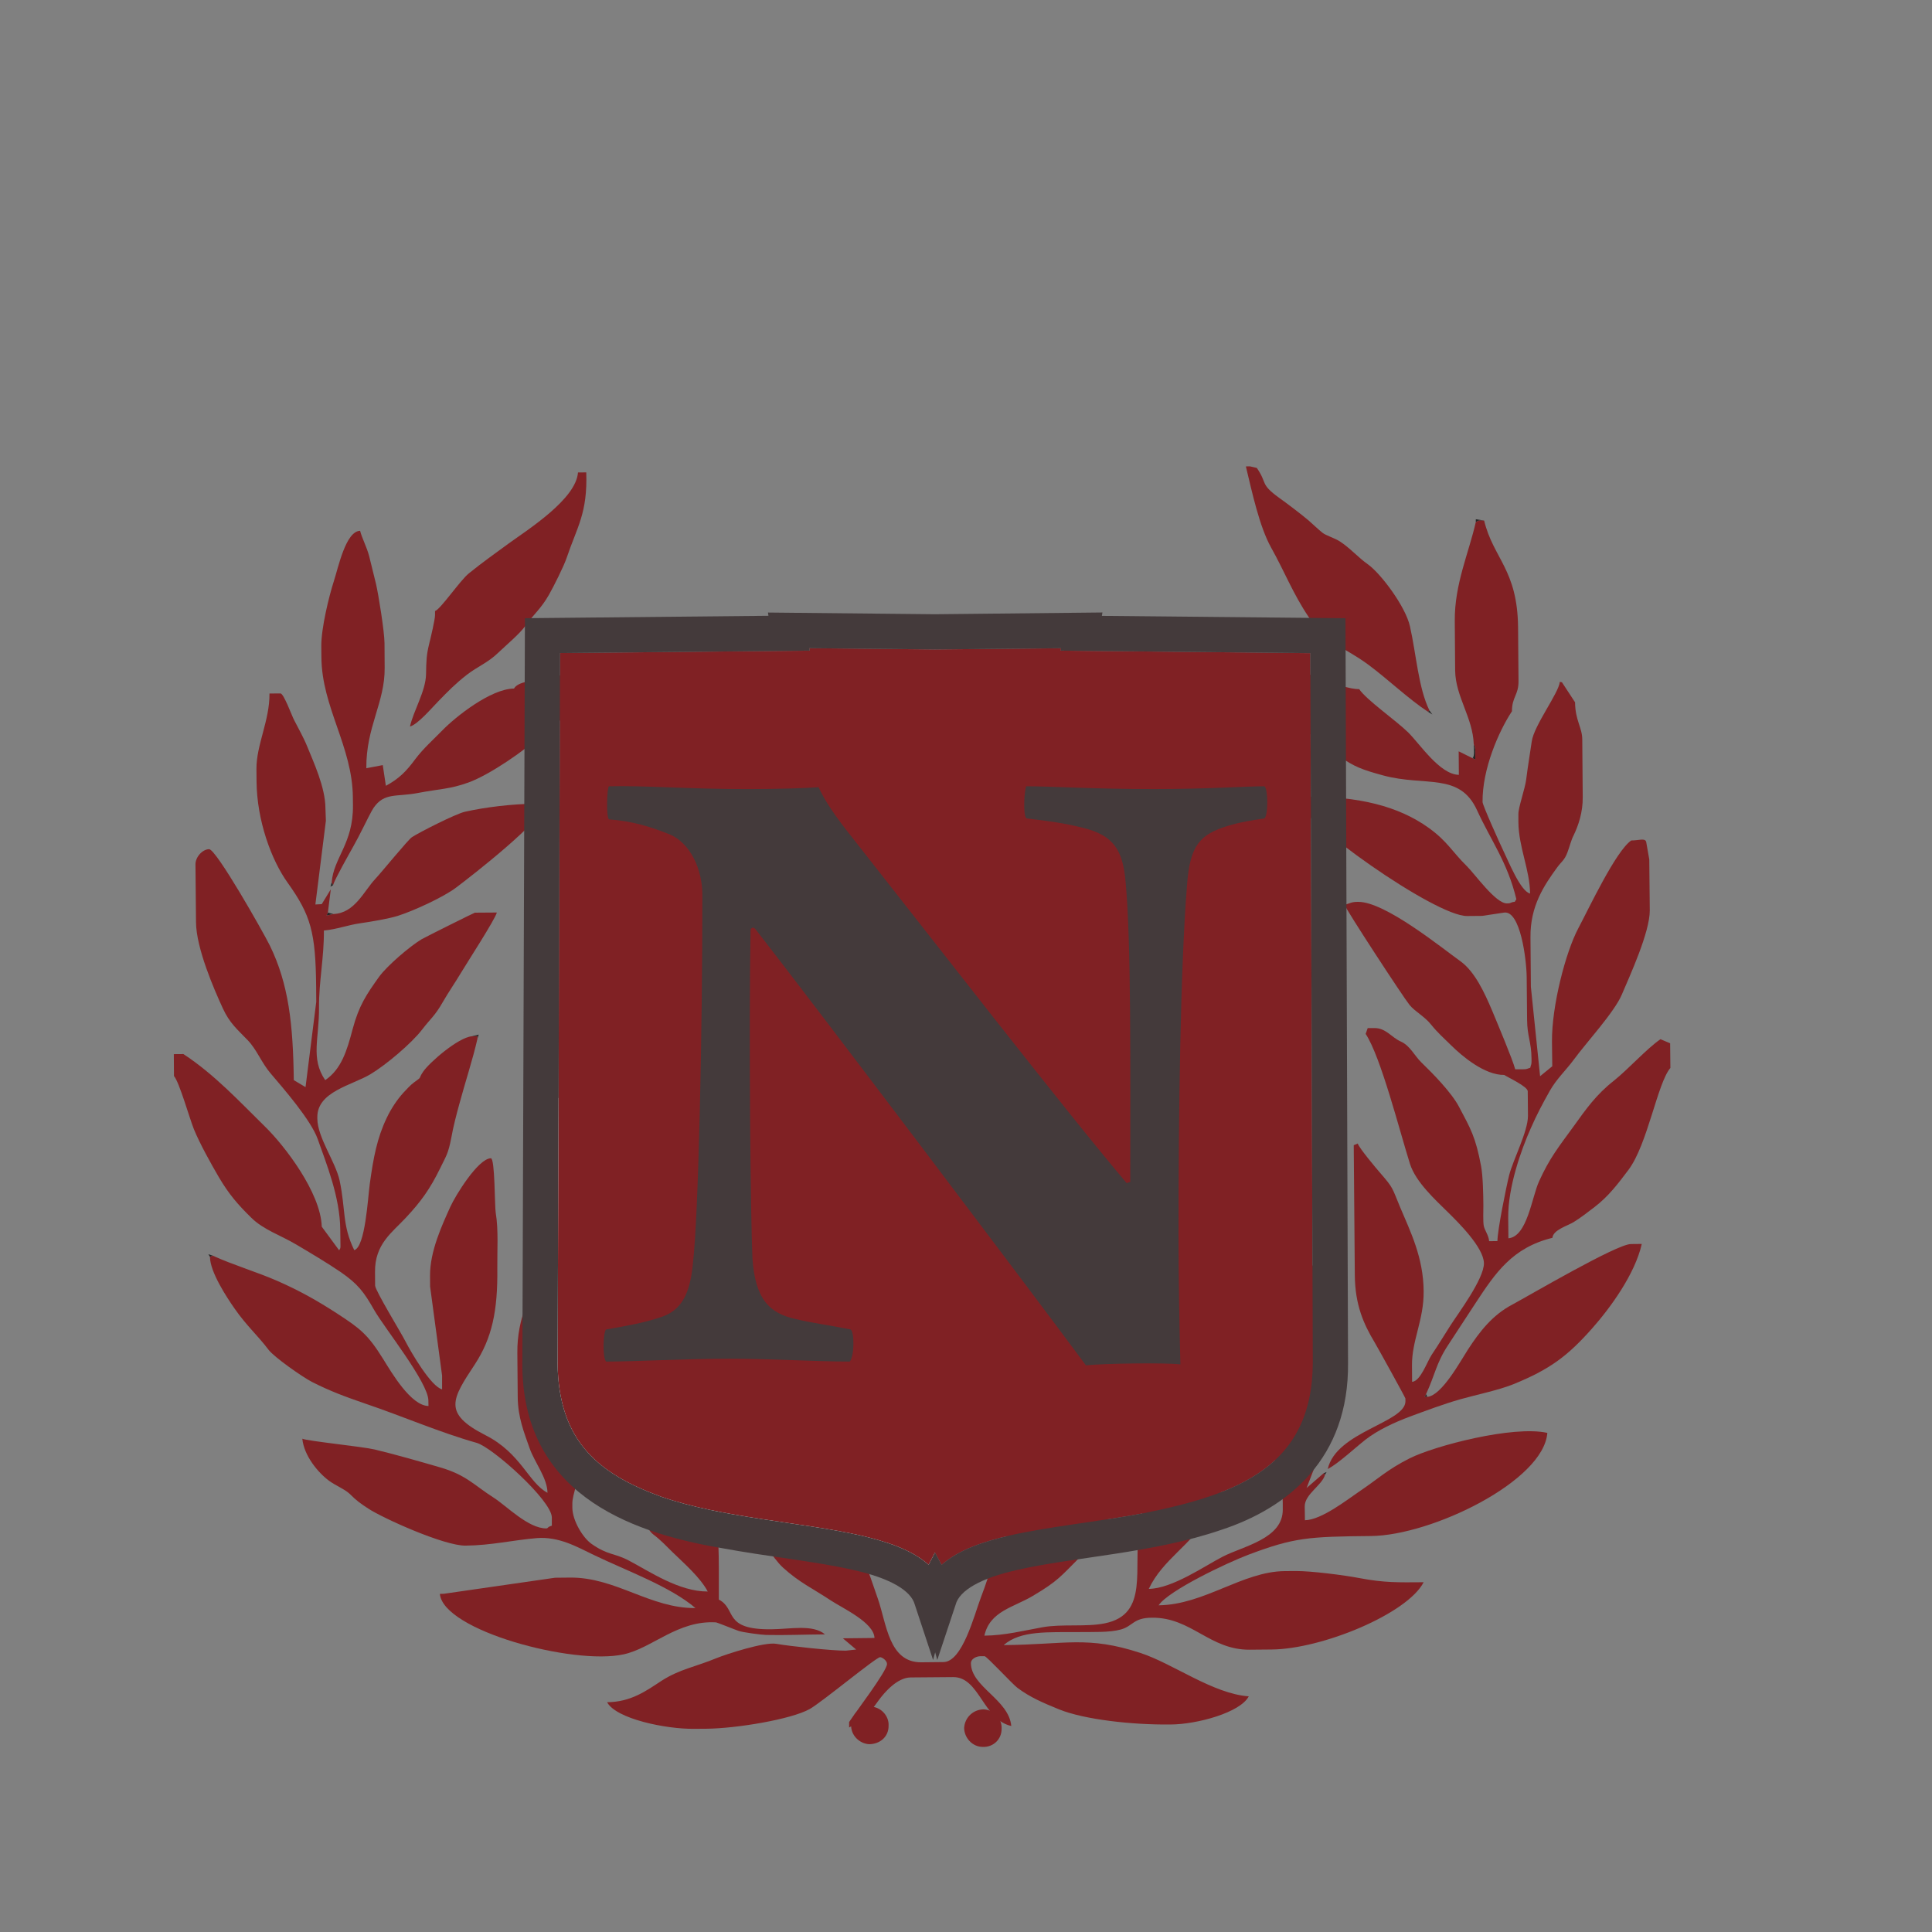 <?xml version="1.0" encoding="iso-8859-1"?>
<!-- Generator: Adobe Illustrator 13.0.0, SVG Export Plug-In . SVG Version: 6.00 Build 14948)  -->
<!DOCTYPE svg PUBLIC "-//W3C//DTD SVG 1.1//EN" "http://www.w3.org/Graphics/SVG/1.1/DTD/svg11.dtd">
<svg version="1.1" id="Layer_1" xmlns="http://www.w3.org/2000/svg" xmlns:xlink="http://www.w3.org/1999/xlink" x="0px" y="0px"
	 width="100px" height="100px" viewBox="0 0 100 100" enable-background="new 0 0 100 100" xml:space="preserve">
<rect x="0" y="0" width="100" height="100" fill="#808080" stroke="none"/>
<g>
	<g>
		<polygon fill-rule="evenodd" clip-rule="evenodd" fill="#272525" points="76.387,27.02 76.528,26.949 76.673,26.943 
			76.815,26.943 76.387,26.876 76.387,27.02 		"/>
		<path fill-rule="evenodd" clip-rule="evenodd" fill="#802124" d="M73.917,36.843l0.071-0.068
			c-0.573-1.167-0.681-2.902-1.008-4.353c-0.229-1.035-1.517-2.746-2.189-3.221c-0.477-0.332-0.92-0.843-1.446-1.181
			c-0.27-0.174-0.716-0.299-0.902-0.451c-0.24-0.192-0.458-0.412-0.716-0.635c-0.352-0.3-1.158-0.913-1.52-1.167
			c-1.009-0.733-0.587-0.728-1.155-1.547l-0.354-0.082l-0.212,0.003c0.325,1.351,0.704,3.119,1.304,4.196
			c0.715,1.279,1.129,2.385,1.95,3.604c0.979,1.441,1.774,1.499,3.08,2.46C71.861,35.174,72.913,36.189,73.917,36.843L73.917,36.843
			z"/>
		<polygon fill-rule="evenodd" clip-rule="evenodd" fill="#272525" points="73.917,36.843 74.138,36.982 73.988,36.775 
			73.917,36.843 		"/>
		<path fill-rule="evenodd" clip-rule="evenodd" fill="#802124" d="M30.345,24.451l-0.428,0.003
			c-0.102,1.381-2.583,2.951-3.579,3.67c-0.722,0.528-1.382,0.997-2.074,1.557c-0.441,0.353-1.474,1.87-1.747,1.946v0.211
			c0.004,0.212-0.225,1.175-0.298,1.468c-0.15,0.61-0.153,0.88-0.167,1.599c-0.021,0.877-0.649,1.88-0.832,2.701
			c0.41-0.114,1.142-0.979,1.465-1.306c0.519-0.535,0.878-0.902,1.477-1.372c0.571-0.439,1.095-0.626,1.63-1.146
			c0.434-0.416,1.106-0.969,1.422-1.415c0.421-0.588,0.787-0.858,1.197-1.577c0.234-0.409,0.769-1.47,0.919-1.916
			C29.871,27.266,30.415,26.569,30.345,24.451L30.345,24.451z"/>
		<path fill-rule="evenodd" clip-rule="evenodd" fill="#272525" d="M76.215,39.243l0.145,0.068c-0.006-0.296,0.04-0.597-0.079-0.783
			C76.283,38.75,76.342,39.136,76.215,39.243L76.215,39.243z"/>
		<path fill-rule="evenodd" clip-rule="evenodd" fill="#802124" d="M17.168,45.674l0.071,0.141c0.075-0.283,0.86-1.667,1.047-2.003
			c0.192-0.339,0.321-0.597,0.512-0.974c0.115-0.227,0.43-0.871,0.537-1.022c0.559-0.813,1.179-0.555,2.3-0.772
			c1.115-0.214,1.657-0.195,2.606-0.54c1.106-0.397,2.976-1.693,3.759-2.44c0.398-0.391,3.443-2.501,3.44-2.746
			c-0.002-0.198-0.038-0.2-0.073-0.358c-0.165-0.038-0.165-0.07-0.357-0.07l-1.209,0.012c-0.569,0.004-1.286,0.104-1.723,0.216
			c-0.433,0.107-1.285,0.161-1.472,0.521c-1.213,0.012-3.043,1.481-3.693,2.148c-0.497,0.51-0.984,0.933-1.415,1.502
			c-0.466,0.63-0.835,1.01-1.525,1.385l-0.161-1.072l-0.851,0.161c-0.018-2.143,0.965-3.392,0.949-5.195l-0.008-1.283
			c-0.007-0.621-0.313-2.517-0.441-3.065c-0.132-0.547-0.227-0.915-0.353-1.432c-0.125-0.478-0.381-0.951-0.469-1.314
			c-0.746,0.021-1.131,1.91-1.36,2.61c-0.25,0.779-0.658,2.43-0.649,3.377l0.006,0.571c0.021,2.569,1.604,4.612,1.628,7.231
			l0.005,0.425C18.287,43.669,17.263,44.395,17.168,45.674L17.168,45.674z"/>
		<polygon fill-rule="evenodd" clip-rule="evenodd" fill="#272525" points="17.24,45.815 17.168,45.674 17.104,45.897 17.24,45.815 
					"/>
		<polygon fill-rule="evenodd" clip-rule="evenodd" fill="#272525" points="17.254,47.309 16.971,47.237 16.899,47.392 
			17.254,47.309 		"/>
		<polygon fill-rule="evenodd" clip-rule="evenodd" fill="#272525" points="24.709,53.777 24.777,53.551 24.424,53.637 
			24.709,53.635 24.709,53.777 		"/>
		<polygon fill-rule="evenodd" clip-rule="evenodd" fill="#272525" points="10.869,65.055 11.015,64.992 10.787,64.92 
			10.869,65.055 		"/>
		<polygon fill-rule="evenodd" clip-rule="evenodd" fill="#272525" points="73.881,72.303 73.812,72.16 73.739,72.303 
			73.881,72.303 		"/>
		<path fill-rule="evenodd" clip-rule="evenodd" fill="#802124" d="M76.387,27.02c-0.356,1.584-1.108,3.22-1.088,5.126l0.019,2.555
			c0.015,1.354,0.917,2.437,0.963,3.826c0.119,0.186,0.073,0.487,0.079,0.783l-0.145-0.068l-0.714-0.353l0.009,1.217
			c-0.991-0.02-2.009-1.593-2.631-2.204c-0.632-0.619-2.148-1.669-2.528-2.233c-1.04,0.011-2.745-1.108-4.419-1.097l-1.566,0.017
			c-0.393,0-0.475,0.141-0.775,0.218c0.198,0.274,3.274,2.504,3.791,2.879c0.65,0.469,1.237,0.949,1.905,1.433
			c0.813,0.583,1.251,0.728,2.312,1.019c2.181,0.588,3.954-0.173,4.854,1.804c0.727,1.585,1.57,2.682,2.033,4.599l-0.082,0.135
			c-0.279,0.034-0.147,0.083-0.411,0.083c-0.578,0.005-1.663-1.529-2.064-1.921c-0.778-0.764-1.011-1.293-1.987-1.993
			c-1.565-1.125-3.644-1.632-6.312-1.607l-0.643,0.006c0.303,1.24,7.314,6.185,8.945,6.169l0.784-0.007l1.133-0.17
			c0.841-0.126,1.162,2.406,1.172,3.347c0.006,0.734,0.013,1.469,0.021,2.203c0.005,0.848,0.221,1.148,0.228,1.986l0.002,0.141
			c0.004,0.193-0.032,0.197-0.067,0.355c-0.157,0.043-0.162,0.078-0.354,0.078h-0.425c-0.123-0.488-0.931-2.402-1.188-3.023
			c-0.394-0.932-0.899-2.03-1.64-2.565c-0.981-0.701-3.905-3.083-5.29-3.077h-0.073c-0.305,0.005-0.383,0.089-0.639,0.152
			c0.058,0.228,3.039,4.787,3.361,5.181c0.28,0.346,0.787,0.6,1.116,1.02c0.342,0.422,0.663,0.705,1.05,1.084
			c0.552,0.543,1.713,1.533,2.735,1.521c0.217,0.141,1.211,0.598,1.218,0.844l0.011,1.275c0.002,0.803-0.762,2.252-0.972,3.064
			c-0.144,0.572-0.608,2.852-0.608,3.416l-0.429,0.006c-0.03-0.326-0.229-0.549-0.278-0.793c-0.043-0.209-0.021-0.805-0.021-1.049
			c-0.004-0.582-0.022-1.518-0.117-2.037c-0.283-1.516-0.544-1.945-1.14-3.07c-0.389-0.744-1.349-1.721-1.957-2.309
			c-0.362-0.357-0.584-0.865-1.059-1.076c-0.477-0.209-0.771-0.701-1.36-0.697h-0.353l-0.107,0.301
			c0.786,1.182,1.759,5.035,2.294,6.727c0.298,0.941,1.312,1.861,1.971,2.51c0.489,0.482,1.847,1.809,1.857,2.633
			c0.007,0.814-1.339,2.604-1.737,3.227c-0.338,0.525-0.616,0.994-0.968,1.514c-0.238,0.357-0.573,1.363-1.013,1.4l-0.006-0.85
			c-0.012-1.297,0.62-2.352,0.604-3.846c-0.014-1.744-0.681-3.07-1.219-4.348c-0.428-1.023-0.332-0.965-1.021-1.76
			c-0.211-0.24-1.108-1.309-1.171-1.533l-0.208,0.088l0.056,6.738c0.015,1.527,0.454,2.518,1.028,3.471
			c0.151,0.254,1.59,2.852,1.59,2.9l0.003,0.135c0.013,1.117-3.588,1.574-4.022,3.518c0.567-0.303,1.389-1.078,1.958-1.525
			c0.647-0.502,1.501-0.893,2.3-1.193c0.849-0.312,1.73-0.645,2.607-0.895c0.811-0.23,1.967-0.467,2.725-0.771
			c1.921-0.777,2.835-1.477,4.092-2.893c0.936-1.055,2.221-2.811,2.572-4.375l-0.566,0.006c-0.733,0.004-5.231,2.646-6.138,3.135
			c-1.021,0.537-1.684,1.387-2.296,2.33c-0.392,0.604-1.351,2.375-2.097,2.445h-0.142l0.073-0.143
			c0.459-0.98,0.523-1.602,1.141-2.537c0.498-0.752,0.937-1.443,1.432-2.189c1.017-1.547,1.896-2.857,3.967-3.363
			c0.042-0.416,0.778-0.617,1.101-0.816c0.339-0.205,0.763-0.535,1.076-0.775c0.727-0.553,1.22-1.209,1.764-1.932
			c0.991-1.33,1.492-4.479,2.166-5.271L86.446,54l-0.5-0.211c-0.712,0.49-1.654,1.541-2.408,2.145
			c-0.934,0.736-1.43,1.451-2.126,2.418c-0.718,0.988-1.212,1.598-1.75,2.793c-0.379,0.828-0.611,2.861-1.587,2.949l-0.01-1.068
			c-0.015-1.584,0.67-3.512,1.168-4.627c0.319-0.727,0.608-1.266,0.979-1.928c0.364-0.645,0.835-1.061,1.266-1.648
			c0.595-0.818,2.089-2.439,2.469-3.348c0.392-0.932,1.452-3.214,1.445-4.357l-0.026-2.633c0-0.01-0.149-0.872-0.16-0.912
			c-0.067-0.211-0.362-0.071-0.772-0.071c-0.799,0.544-2.189,3.508-2.747,4.558c-0.65,1.229-1.372,4-1.357,5.853l0.015,1.277
			l-0.63,0.514l-0.477-4.625l-0.021-2.558c-0.019-1.623,0.703-2.693,1.388-3.632c0.215-0.296,0.369-0.357,0.521-0.758
			c0.12-0.312,0.188-0.628,0.32-0.885c0.257-0.526,0.486-1.219,0.476-1.99l-0.024-2.986c-0.003-0.615-0.364-0.979-0.373-1.919
			l-0.68-1.039l-0.11-0.018c-0.046,0.567-1.335,2.251-1.452,3.083c-0.101,0.694-0.196,1.244-0.288,1.972
			c-0.057,0.462-0.408,1.449-0.403,1.784v0.428c0.017,1.311,0.594,2.454,0.604,3.689c-0.506-0.128-1.124-1.692-1.393-2.236
			c-0.14-0.288-1.066-2.336-1.066-2.502c-0.018-1.709,0.837-3.661,1.522-4.699c-0.006-0.731,0.35-0.845,0.339-1.57l-0.023-2.771
			c-0.03-2.997-1.282-3.563-1.756-5.527h-0.143l-0.145,0.006L76.387,27.02L76.387,27.02z"/>
		<polygon fill-rule="evenodd" clip-rule="evenodd" fill="#272525" points="68.583,76.332 68.665,76.191 68.513,76.254 
			68.583,76.332 		"/>
		<path fill-rule="evenodd" clip-rule="evenodd" fill="#802124" d="M8.997,54.562l0.008,1.135c0.274,0.305,0.799,2.172,1.032,2.752
			c0.307,0.752,0.883,1.783,1.292,2.484c0.523,0.881,0.961,1.393,1.677,2.096c0.631,0.625,1.52,0.908,2.312,1.379
			c0.749,0.441,1.627,0.965,2.319,1.436c0.879,0.611,1.191,1.01,1.735,1.969c0.53,0.928,2.792,3.738,2.801,4.678l0.005,0.283
			c-0.912-0.012-1.916-1.74-2.342-2.426c-0.796-1.277-1.176-1.572-2.393-2.365c-1.017-0.658-1.913-1.166-3.076-1.678
			c-1.072-0.471-2.302-0.83-3.354-1.312l-0.146,0.062c0.007,0.797,0.887,2.119,1.265,2.662c0.641,0.922,1.188,1.379,1.767,2.145
			c0.281,0.377,1.746,1.406,2.244,1.664c0.953,0.484,1.729,0.768,2.771,1.127c1.908,0.645,3.816,1.479,5.758,2.029
			c0.818,0.229,3.882,2.982,3.891,3.859v0.428c-0.243,0.066-0.188,0.139-0.281,0.141c-0.938,0.01-2.064-1.168-2.737-1.596
			c-1.023-0.654-1.411-1.168-2.76-1.562c-1.051-0.305-2.328-0.672-3.388-0.926c-0.664-0.156-3.472-0.434-3.749-0.559
			c0.084,0.879,0.813,1.756,1.385,2.178c0.338,0.248,0.826,0.441,1.08,0.688c0.337,0.34,0.543,0.486,0.954,0.754
			c0.764,0.5,3.916,1.924,5.026,1.914c1.336-0.012,2.485-0.291,3.696-0.389c1.129-0.088,2.053,0.439,2.944,0.871
			c1.716,0.83,3.939,1.621,5.265,2.75c-2.342,0.02-4.122-1.596-6.487-1.578l-0.781,0.008l-5.755,0.83l-0.208,0.006
			c0.171,1.896,6.902,3.699,9.505,3.131c1.484-0.32,2.812-1.777,4.792-1.656c0.067,0.008,1.014,0.391,1.162,0.439
			c0.212,0.076,1.134,0.201,1.415,0.211c0.965,0.023,1.939-0.021,3.06-0.029c-0.625-0.533-1.806-0.27-2.777-0.264
			c-2.534,0.029-1.769-1.043-2.717-1.537c-0.009-0.963,0.051-3.588-0.179-4.189c-0.289-0.76-0.209-0.803-0.631-1.51
			c-0.271-0.455-0.542-0.879-0.794-1.342c-0.31-0.578-3.017-5.277-3.272-5.277l-0.286,0.008c-0.009,0.496-0.278,0.521-0.273,1.068
			v0.285c0.03,3.051,0.559,4.146,1.417,6.301c0.185,0.449,0.264,1.012,0.633,1.291c0.395,0.301,0.648,0.578,0.997,0.92
			c0.602,0.586,1.419,1.291,1.813,2.027c-1.475,0.012-3.022-1.043-4.065-1.592c-0.757-0.406-1.099-0.271-1.958-0.879
			c-0.434-0.309-0.979-1.189-0.984-1.867v-0.219c-0.007-0.434,0.371-1.398,0.462-1.867c0.133-0.686,0.219-1.227,0.21-2.045v-0.145
			c-0.028-3.113-1.907-5.307-1.996-8.08H28.09c-0.229,0.006-0.362,0.711-0.449,0.967c-0.107,0.314-0.3,0.662-0.43,0.99
			c-0.269,0.666-0.442,1.486-0.433,2.389l0.019,2.275c0.009,1.072,0.332,1.844,0.621,2.672c0.261,0.73,0.91,1.523,0.92,2.291
			c-0.976-0.508-1.366-2.045-3.207-2.979c-2.234-1.137-1.736-1.871-0.552-3.67c0.879-1.348,1.19-2.746,1.162-4.98
			c-0.011-0.852,0.068-1.977-0.082-2.859c-0.059-0.35-0.036-2.828-0.252-2.826c-0.658,0.01-1.844,1.945-2.101,2.518
			c-0.41,0.912-1.055,2.283-1.047,3.553l0.003,0.568l0.621,4.611v0.711c-0.572-0.146-1.597-1.9-1.909-2.506
			c-0.216-0.428-1.554-2.611-1.558-2.865l-0.005-0.707c-0.013-1.447,0.883-2.037,1.595-2.805c0.776-0.826,1.256-1.494,1.773-2.553
			c0.307-0.639,0.421-0.738,0.585-1.611c0.098-0.551,0.261-1.176,0.409-1.715c0.311-1.154,0.696-2.312,0.937-3.373v-0.143
			l-0.286,0.002c-0.721,0.066-2.21,1.373-2.517,1.826c-0.3,0.438,0,0.217-0.493,0.574c-0.162,0.117-0.397,0.375-0.539,0.527
			c-0.316,0.346-0.637,0.83-0.851,1.283c-0.506,1.051-0.696,2.066-0.883,3.422c-0.1,0.73-0.234,3.277-0.805,3.438
			c-0.633-1.291-0.438-2.098-0.758-3.604c-0.217-0.984-1.143-2.217-1.153-3.201v-0.07c-0.015-1.33,1.787-1.654,2.752-2.232
			c0.787-0.471,2.119-1.588,2.671-2.309c0.435-0.57,0.66-0.701,1.066-1.416c0.293-0.51,0.639-1.008,0.951-1.529
			c0.32-0.535,1.755-2.746,1.852-3.114l-1.138,0.008c-0.026,0-2.564,1.262-2.762,1.379c-0.616,0.37-1.784,1.375-2.19,1.932
			c-0.662,0.926-1.047,1.49-1.379,2.732c-0.294,1.117-0.582,2.057-1.415,2.625c-0.771-1.129-0.304-2.17-0.321-3.764
			c-0.011-1.324,0.264-2.575,0.253-3.981c0.669-0.059,1.2-0.278,1.909-0.38c0.508-0.071,1.438-0.229,1.909-0.376
			c0.832-0.262,2.389-0.98,3.03-1.47c0.805-0.605,4.551-3.513,4.613-4.342L27.728,41.6c-1.243,0.011-2.603,0.18-3.664,0.416
			c-0.478,0.109-2.356,1.062-2.747,1.319c-0.191,0.125-1.578,1.824-1.892,2.159c-0.588,0.621-1.063,1.779-2.171,1.815l-0.355,0.083
			l0.072-0.155l0.151-1.206l-0.469,0.767l-0.329,0.018l0.544-4.332l-0.023-0.644c-0.003-1.09-0.626-2.414-0.942-3.199
			c-0.178-0.444-0.457-0.937-0.685-1.382c-0.108-0.204-0.532-1.367-0.7-1.367l-0.57,0.005c0.016,1.392-0.685,2.662-0.674,3.914
			l0.005,0.639c0.018,2.016,0.764,4.064,1.613,5.244c1.199,1.679,1.445,2.565,1.472,5.384l0.005,0.781l-0.554,4.41l-0.608-0.361
			c-0.036-2.887-0.264-4.975-1.242-6.972c-0.327-0.664-2.769-4.983-3.142-4.983c-0.348,0.008-0.71,0.41-0.705,0.791l0.028,2.986
			c0.007,1.348,0.938,3.486,1.388,4.462c0.353,0.764,0.732,1.072,1.281,1.641c0.471,0.479,0.721,1.178,1.192,1.725
			c0.681,0.803,2.083,2.408,2.438,3.4c0.446,1.268,1.152,2.994,1.168,4.688l0.011,0.855c0,0.139-0.023,0.125-0.07,0.215
			l-0.899-1.223c-0.055-1.773-1.942-4.205-2.913-5.156c-1.363-1.338-2.639-2.723-4.248-3.779L8.997,54.562L8.997,54.562z"/>
		<path fill-rule="evenodd" clip-rule="evenodd" fill="#802124" d="M68.583,76.332l-0.07-0.078l-0.884,0.764l1.122-2.902
			l0.307-1.289l0.147-0.973l-0.03-1.072c-0.013-1.188-0.117-2.043-0.328-3.035c-0.062-0.291-0.858-2.352-1.001-2.352
			c-0.751,0.006-0.772,2.033-1.066,2.758c-0.193,0.49-0.293,0.943-0.48,1.426c-0.233,0.6-0.229,0.904-0.403,1.508
			c-0.241,0.826-0.321,2.395-0.128,3.449c0.198,1.1,0.613,2.121,0.626,3.234l0.001,0.355c0.018,1.525-2.046,1.898-3.107,2.447
			c-0.926,0.475-2.615,1.656-3.828,1.668c0.71-1.512,2.214-2.293,3.027-3.721c0.88-1.535,1.541-2.768,1.519-5.205l-0.018-1.982
			l-0.17-1.143c-0.757,0.078-1.224,1.307-1.572,1.893c-0.44,0.73-0.852,1.404-1.268,2.139c-0.834,1.473-1.676,2.834-1.996,4.799
			c-0.358,2.148,0.521,4.527-1.793,5.002c-0.953,0.199-2.235,0.023-3.238,0.205c-0.925,0.166-1.954,0.426-3.001,0.434
			c0.283-1.271,1.504-1.459,2.502-2.055c1.309-0.775,1.455-1.016,2.46-2.023c1.26-1.264,2.648-3.768,2.624-6.295
			c0-0.184-0.118-0.178-0.145-0.496l-0.569,0.008c-0.012,1.051-1.98,2.074-2.708,2.621c-0.912,0.684-1.941,1.791-2.67,2.664
			c-1.041,1.252-1.071,2.043-1.686,3.631c-0.331,0.871-0.945,3.309-1.93,3.312l-1.136,0.012c-1.691,0.018-1.8-1.988-2.258-3.297
			c-0.53-1.508-0.832-2.67-1.877-3.682c-1.312-1.277-4.419-4.299-5.932-5.082l-0.18,1.855c0.491,0.93,0.716,1.984,1.318,2.869
			c0.444,0.658,1.248,1.969,1.763,2.436c0.856,0.777,1.523,1.068,2.481,1.703c0.598,0.396,2.232,1.139,2.255,1.939l-1.636,0.018
			l0.687,0.58l-0.539,0.059c-0.671,0.006-2.892-0.229-3.601-0.355c-0.61-0.107-2.581,0.535-3.104,0.748
			c-1.056,0.438-1.902,0.568-2.828,1.166c-0.778,0.508-1.574,1.1-2.819,1.109c0.464,0.863,3.047,1.395,4.491,1.377l0.642-0.004
			c1.544-0.012,4.387-0.482,5.35-1.018c0.633-0.355,3.443-2.686,3.648-2.686c0.098,0,0.357,0.168,0.357,0.352
			c0.005,0.361-1.665,2.549-1.961,3.004v0.281c0.854-0.418,0.983-0.648,1.522-1.395c0.319-0.438,0.972-1.184,1.658-1.193
			l2.201-0.018c1.364-0.014,1.548,2.201,3.012,2.531c-0.126-1.373-2.081-2.023-2.089-3.25c-0.004-0.199,0.242-0.357,0.495-0.363
			h0.212c0.11,0,1.435,1.439,1.702,1.639c0.665,0.498,1.334,0.777,2.153,1.113c1.329,0.537,3.808,0.801,5.704,0.783h0.074
			c1.363-0.006,3.607-0.619,4.041-1.457c-1.864-0.135-3.92-1.697-5.614-2.248c-2.729-0.895-3.857-0.434-7.071-0.404
			c0.866-0.764,2.288-0.662,3.904-0.674c0.727-0.01,1.575,0.029,2.164-0.135c0.628-0.178,0.641-0.605,1.603-0.609
			c2.047-0.023,2.989,1.674,5.064,1.656l1.138-0.01c2.6-0.023,7.018-1.846,7.864-3.482c-1.332,0.01-2.041,0.029-3.316-0.213
			c-0.792-0.152-2.506-0.373-3.304-0.367l-0.571,0.004c-2.189,0.021-4.16,1.742-6.526,1.77c0.502-0.76,3.554-2.207,4.654-2.621
			c2.361-0.887,3.093-0.934,6.336-0.965c3.131-0.027,8.941-2.836,9.129-5.338c-1.768-0.398-5.848,0.672-7.129,1.318
			c-1.156,0.582-1.633,1.064-2.615,1.723c-0.607,0.41-1.949,1.467-2.803,1.48l-0.01-0.717C67.528,77.34,68.442,76.871,68.583,76.332
			L68.583,76.332z"/>
		<g>
			<path fill-rule="evenodd" clip-rule="evenodd" fill="#FFFFFF" d="M48.259,56.654l-20.75,0.188l0.13,13.975
				c0.104,11.771,18.162,6.877,20.763,11.479L48.259,56.654L48.259,56.654z"/>
		</g>
		<g>
			<path fill="#802124" d="M67.95,70.439l-0.128-36.632l-12.921-0.129l0.02-0.125l-6.525,0.062l-6.508-0.064l0.02,0.126
				l-12.92,0.125L28.863,70.49c-0.004,0.033-0.004,0.057-0.004,0.059c0.048,4.098,2.168,5.75,5.345,6.914
				c3.174,1.107,7.222,1.312,10.319,2.008c1.356,0.316,2.639,0.725,3.542,1.52l0.328-0.631l0.344,0.639
				c0.901-0.799,2.189-1.211,3.55-1.527c2.067-0.467,4.542-0.703,6.918-1.148c4.84-0.977,8.719-2.402,8.745-7.773
				C67.954,70.547,67.944,70.525,67.95,70.439z"/>
			<path fill="#443A3B" d="M69.642,31.998l-0.898-0.007l-11.71-0.114l0.027-0.175l-8.665,0.091l-8.647-0.088l0.025,0.168
				l-12.604,0.125l-0.132,38.445c-0.003-0.01-0.003,0.039-0.003,0.105c-0.025,6.643,5.368,8.736,10.231,9.566
				c2.476,0.463,4.959,0.703,6.853,1.137c1.939,0.424,3.038,1.074,3.231,1.805l0.947,2.865l0.107-0.396l0.109,0.396l0.951-2.865
				c0.192-0.73,1.292-1.381,3.23-1.805c2.845-0.656,6.981-0.852,10.509-2.062c3.519-1.152,6.62-3.729,6.571-8.641
				c0-0.008,0-0.014,0-0.02c0-0.033,0-0.047,0-0.047L69.642,31.998z M59.205,78.322c-2.376,0.445-4.851,0.682-6.918,1.148
				c-1.361,0.316-2.649,0.729-3.55,1.527l-0.344-0.639l-0.328,0.631c-0.902-0.795-2.186-1.203-3.542-1.52
				c-3.097-0.695-7.145-0.9-10.319-2.008c-3.177-1.164-5.297-2.816-5.345-6.914c0-0.002,0-0.025,0.004-0.059l0.125-36.687
				l12.92-0.125l-0.02-0.126l6.508,0.064l6.525-0.062l-0.02,0.125l12.921,0.129l0.128,36.632c-0.006,0.086,0.004,0.107,0,0.109
				C67.924,75.92,64.045,77.346,59.205,78.322z"/>
		</g>
		<path fill-rule="evenodd" clip-rule="evenodd" fill="#802124" d="M45.993,89.32c0.03-0.518-0.421-0.986-0.932-0.982
			c-0.567-0.025-0.977,0.391-1.006,0.936c-0.026,0.535,0.421,0.975,0.931,1.006C45.56,90.273,46,89.887,45.993,89.32L45.993,89.32z"
			/>
		<path fill-rule="evenodd" clip-rule="evenodd" fill="#802124" d="M51.843,89.482c0.027-0.539-0.389-0.977-0.93-1.006
			c-0.54,0.006-0.979,0.422-1.009,0.963c0.007,0.506,0.421,0.98,0.965,0.98C51.408,90.443,51.849,90.027,51.843,89.482
			L51.843,89.482z"/>
	</g>
	<g>
		<path fill="#443A3B" d="M31.514,40.698c1.761-0.049,4.107,0.146,7.188,0.146c1.515,0,2.981-0.048,3.667-0.098
			c0.343,0.733,0.832,1.466,1.809,2.69c3.814,4.839,10.905,13.982,14.132,17.795c0.096,0,0.096-0.049,0.193-0.049
			c0-6.061,0.051-12.37-0.243-15.547c-0.146-1.663-0.636-2.396-2.2-2.786c-0.977-0.245-1.711-0.343-2.935-0.489
			c-0.194-0.196-0.097-1.565,0-1.663c1.271,0,3.472,0.146,6.601,0.146c2.739,0,4.792-0.146,5.722-0.146
			c0.194,0.146,0.194,1.515,0,1.663c-0.636,0.097-1.272,0.194-1.907,0.391c-1.418,0.441-1.955,0.978-2.102,3.08
			c-0.343,4.255-0.44,11.784-0.44,18.042c0,2.152,0.048,4.988,0.098,6.748c-0.831-0.096-3.96-0.049-4.89,0.049
			c-2.934-3.961-13.837-18.385-17.113-22.589c-0.146-0.146-0.245,0-0.245,0.051c-0.098,5.328,0,14.96,0.098,17.015
			c0.146,2.102,0.88,2.836,2.249,3.129c0.783,0.195,1.614,0.293,2.836,0.537c0.196,0.146,0.196,1.369-0.048,1.662
			c-1.761,0-3.96-0.146-6.21-0.146c-2.542,0-4.84,0.146-6.405,0.146c-0.197-0.244-0.148-1.516,0-1.662
			c1.124-0.195,1.956-0.342,2.835-0.637c1.075-0.342,1.516-1.221,1.662-2.787c0.293-2.541,0.489-11.93,0.489-19.067
			c0-1.272-0.587-2.738-1.809-3.18c-0.879-0.342-1.761-0.634-3.031-0.733C31.368,42.213,31.416,40.845,31.514,40.698z"/>
	</g>
</g>
</svg>
